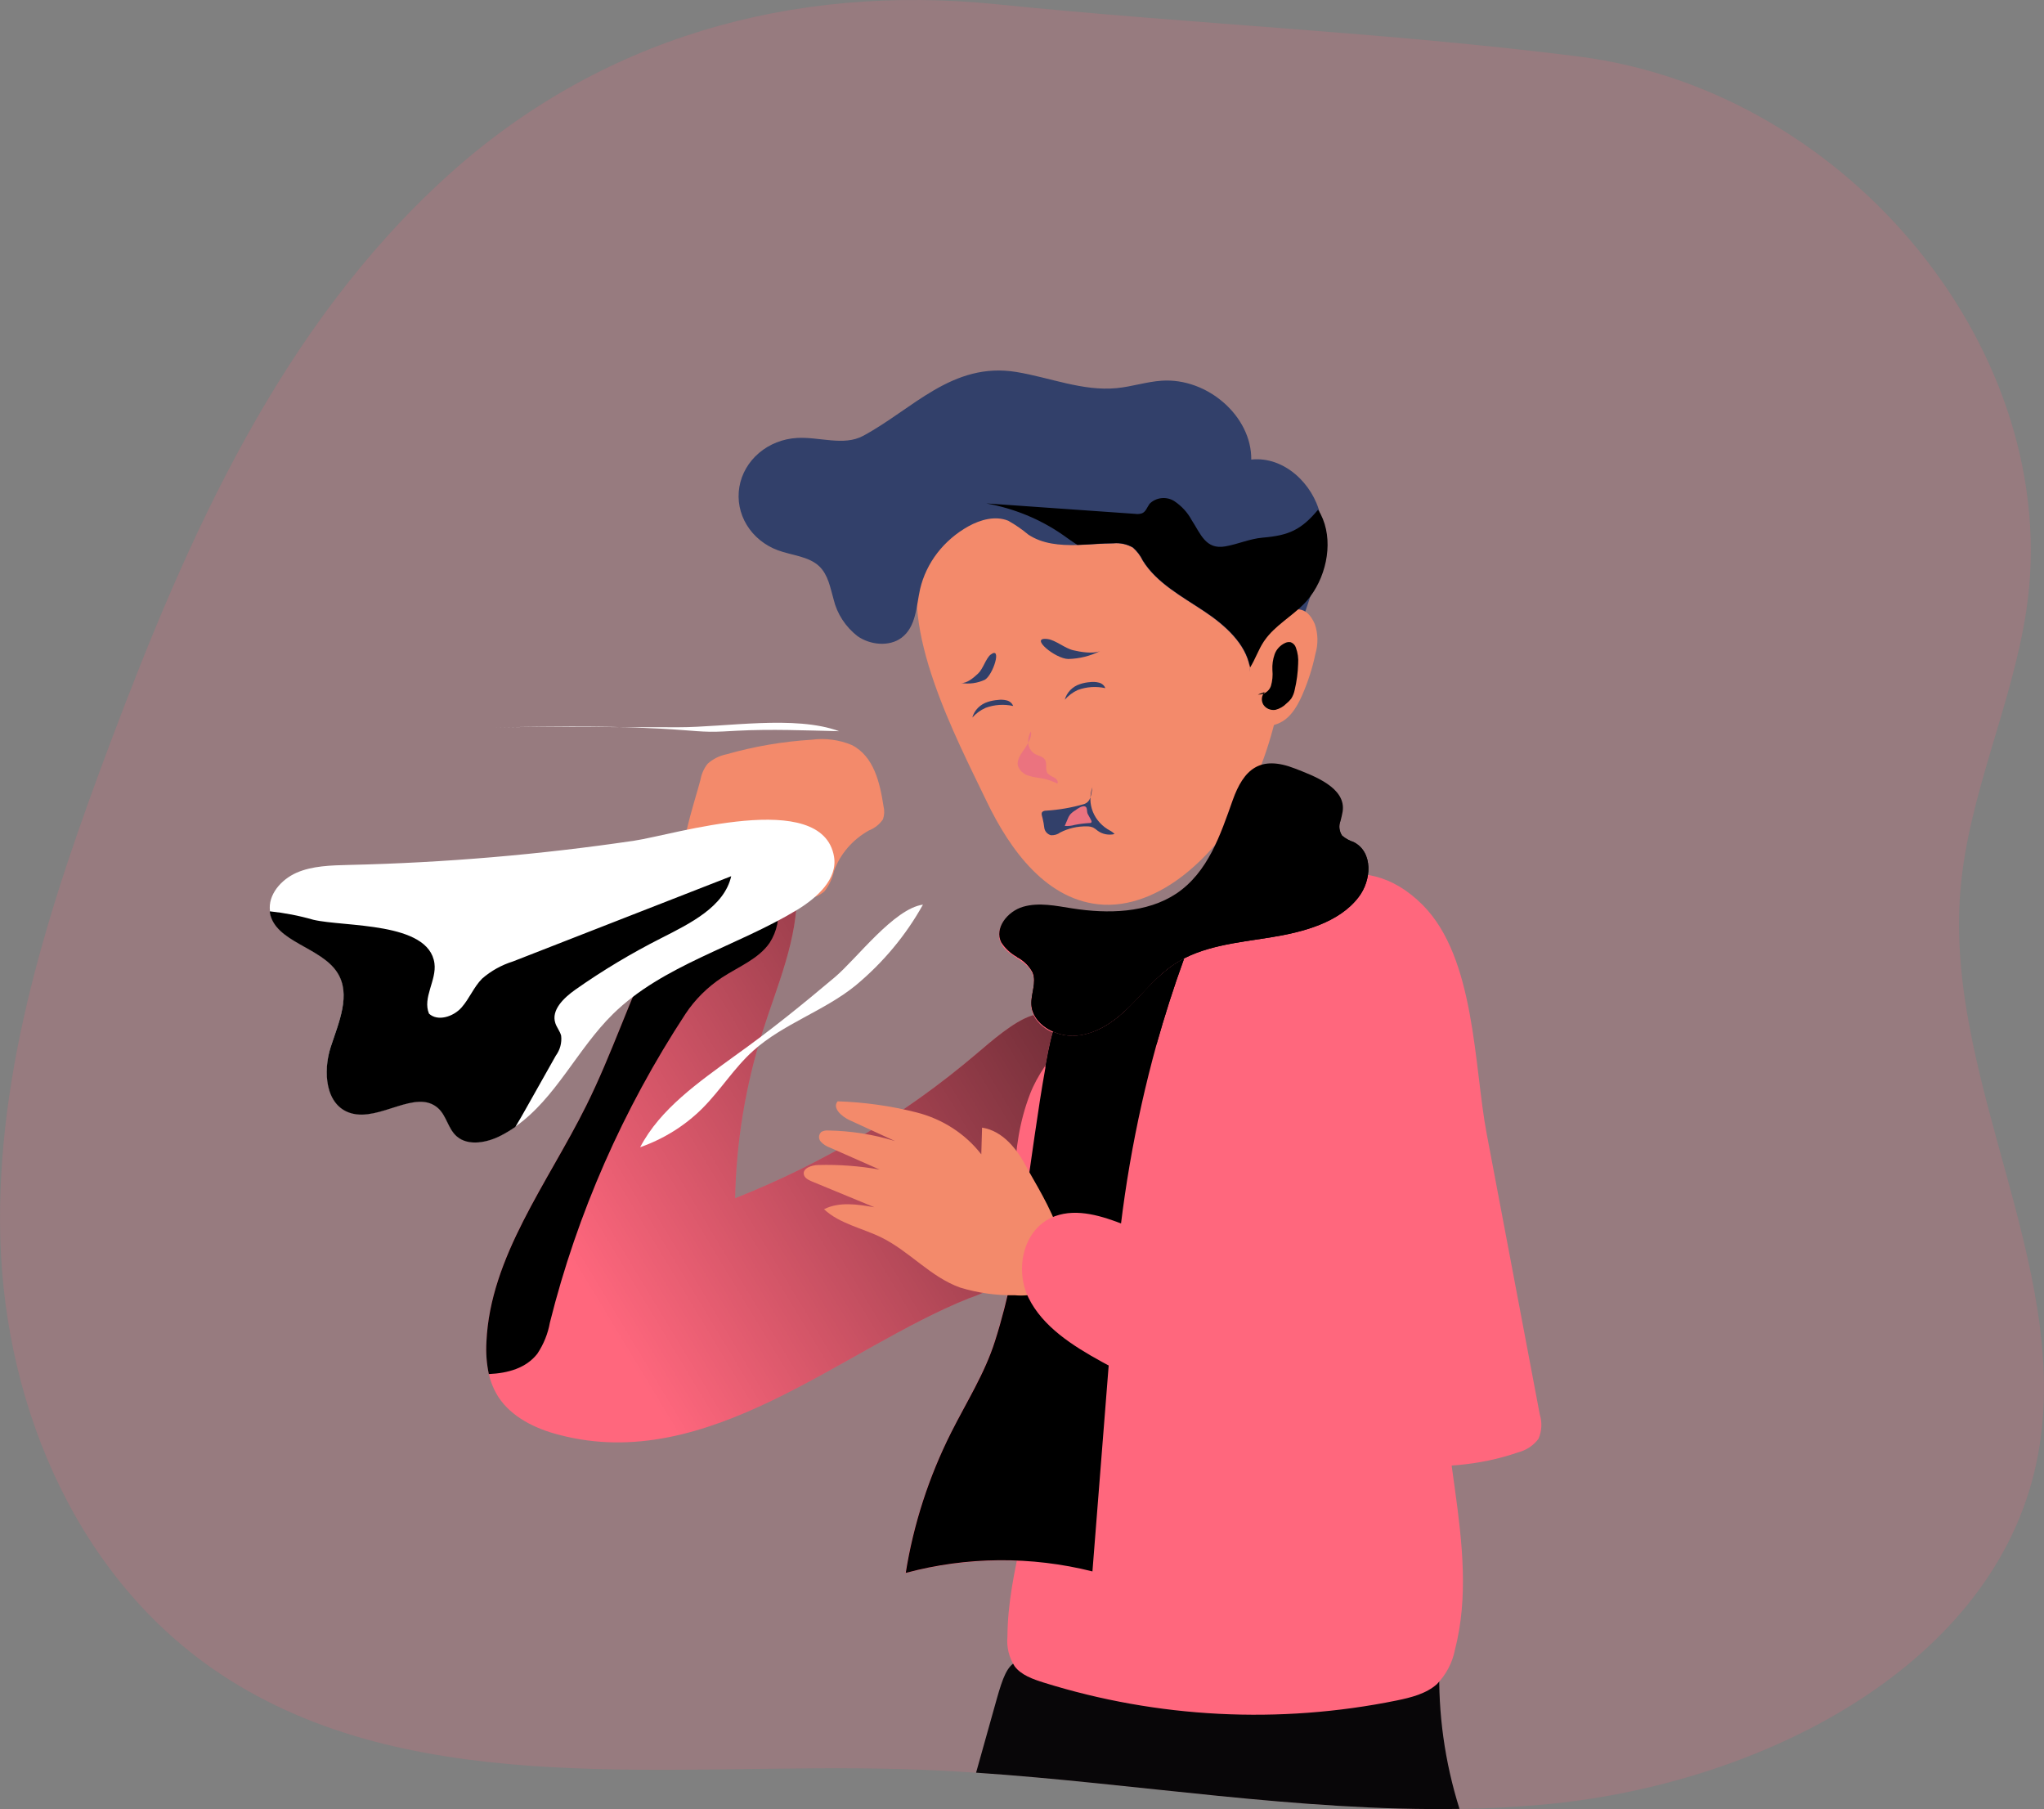 <svg width="304" height="269" viewBox="0 0 304 269" fill="none" xmlns="http://www.w3.org/2000/svg">
<rect x="0" y="0" width="304" height="269" fill="#808080" stroke="none"/>
<g clip-path="url(#clip0)">
<path opacity="0.18" d="M302.51 219.093C295.314 248.23 261.613 265.333 229.819 268.294C225.572 268.692 221.316 268.909 217.07 268.973C193.139 269.362 169.189 265.206 145.171 263.585C141.544 263.341 137.916 263.151 134.289 263.051C100.066 262.064 62.613 267.687 34.184 249.814C11.762 235.726 0.774 209.496 0.048 184.244C-0.677 158.991 7.439 134.301 16.396 110.47C27.916 79.822 41.642 48.693 66.588 26.103C89.078 5.758 117.661 -2.49 148.344 0.643C176.947 3.558 206.459 4.808 234.781 8.402C275.301 13.545 307.105 52.876 301.369 90.795C299.241 104.884 292.731 118.238 291.561 132.445C289.133 161.653 309.562 190.509 302.51 219.093Z" fill="#FF677D"/>
<path d="M217.07 268.964C193.139 269.353 169.189 265.197 145.171 263.577C146.196 259.955 147.218 256.312 148.237 252.648C150.065 246.156 150.81 246.147 157.775 247.406C170.265 249.653 183.01 250.401 195.702 249.633C197.356 249.533 214.023 248.402 214.081 247.451C213.862 254.724 214.87 261.985 217.07 268.964Z" fill="#080608"/>
<path d="M146.728 119.126C150.172 126.306 155.724 134.102 164.139 134.518C168.831 134.735 173.29 132.454 176.792 129.52C186.348 121.507 190.053 109.031 191.417 97.088C192.114 91.013 192.191 84.412 188.593 79.324C184.994 74.235 178.784 71.809 172.623 70.36C160.203 67.436 142.153 69.364 137.278 82.746C133.438 93.204 142.279 109.845 146.728 119.126Z" fill="#F38A6B"/>
<path d="M185.874 99.306C185.874 99.261 185.874 99.216 185.874 99.171V99.279C185.874 99.505 185.933 99.741 185.952 99.985C185.905 99.761 185.873 99.534 185.855 99.306H185.874Z" fill="#32406A"/>
<path d="M194.89 88.677C194.677 89.338 194.454 89.99 194.232 90.641C193.168 93.738 192.101 96.835 191.03 99.931C190.514 98.138 189.515 96.498 188.128 95.169C187.827 94.873 187.504 94.597 187.161 94.345C186.193 95.784 185.739 97.474 185.865 99.171C185.246 95.721 182.199 92.978 179.094 90.913C175.757 88.686 171.994 86.685 169.943 83.362C169.595 82.636 169.099 81.981 168.483 81.433C167.615 80.931 166.596 80.708 165.581 80.8C163.83 80.8 161.992 80.999 160.203 81.044C157.581 81.098 155.047 80.881 152.948 79.496C152.023 78.722 151.022 78.031 149.959 77.431C148.024 76.644 145.819 77.269 144.03 78.255C142.214 79.269 140.64 80.621 139.403 82.226C138.167 83.832 137.296 85.657 136.843 87.59C136.272 90.153 136.272 93.186 134.076 94.834C132.238 96.192 129.443 95.902 127.557 94.607C125.747 93.197 124.488 91.264 123.978 89.111C123.484 87.382 123.184 85.49 121.84 84.195C120.263 82.71 117.787 82.592 115.698 81.823C113.74 81.097 112.105 79.768 111.063 78.056C110.02 76.343 109.633 74.349 109.964 72.403C110.295 70.457 111.326 68.674 112.885 67.35C114.445 66.025 116.44 65.238 118.541 65.118C121.859 64.928 125.467 66.358 128.35 64.819C135.711 60.88 141.64 53.746 151.168 55.312C156.169 56.136 161.044 58.2 166.084 57.711C168.338 57.494 170.514 56.761 172.768 56.607C179.606 56.145 186.174 61.922 186.097 68.332C190.992 67.807 195.277 71.954 196.341 76.481C196.341 76.589 196.399 76.689 196.418 76.798C197.201 80.754 196.176 84.783 194.89 88.677Z" fill="#32406A"/>
<path d="M195.547 92.787C196.035 94.217 196.068 95.749 195.644 97.197C195.2 99.323 194.532 101.404 193.652 103.408C192.849 105.219 191.717 107.12 189.695 107.727C189.404 107.833 189.09 107.879 188.778 107.86C188.466 107.841 188.161 107.759 187.886 107.618C185.246 106.016 185.507 99.279 186.571 96.753C187.722 94.028 193.061 87.083 195.547 92.787Z" fill="#F38A6B"/>
<path d="M163.627 96.807C162.169 97.538 160.55 97.942 158.897 97.984C156.962 97.984 152.919 94.625 155.83 95.024C157.001 95.178 158.365 96.4 159.642 96.69C160.657 96.934 162.563 97.26 163.627 96.807Z" fill="#32406A"/>
<path d="M142.937 101.552C144.134 101.751 145.368 101.586 146.457 101.081C147.676 100.42 149.088 96.011 147.338 97.332C146.641 97.867 146.216 99.442 145.49 100.13C144.765 100.818 143.778 101.633 142.937 101.552Z" fill="#32406A"/>
<path d="M146.931 104.359C147.401 104.211 147.888 104.116 148.382 104.078C148.827 104.013 149.282 104.034 149.717 104.141C149.94 104.193 150.145 104.297 150.314 104.442C150.483 104.588 150.61 104.771 150.684 104.974C149.323 104.673 147.895 104.767 146.593 105.246C145.828 105.589 145.151 106.083 144.61 106.695C144.757 106.155 145.047 105.658 145.452 105.25C145.858 104.841 146.367 104.535 146.931 104.359Z" fill="#32406A"/>
<path d="M160.638 101.715C161.109 101.559 161.6 101.461 162.098 101.425C162.541 101.363 162.992 101.387 163.424 101.497C163.646 101.548 163.851 101.65 164.02 101.794C164.189 101.938 164.316 102.119 164.391 102.321C163.029 102.02 161.602 102.114 160.299 102.593C159.549 102.938 158.889 103.433 158.365 104.042C158.506 103.507 158.788 103.014 159.185 102.607C159.582 102.201 160.081 101.894 160.638 101.715Z" fill="#32406A"/>
<path d="M152.455 111.222C151.913 112.046 151.168 112.915 151.391 113.865C151.513 114.224 151.729 114.549 152.02 114.81C152.311 115.071 152.666 115.26 153.054 115.359C153.809 115.604 154.631 115.649 155.405 115.83C156.055 115.987 156.682 116.218 157.272 116.518C157.436 116.183 157.136 115.812 156.798 115.613C156.438 115.473 156.109 115.27 155.83 115.015C155.356 114.427 155.83 113.503 155.366 112.897C155.037 112.453 154.399 112.381 153.886 112.082C153.578 111.878 153.328 111.606 153.159 111.29C152.99 110.974 152.908 110.624 152.919 110.271C152.907 109.747 153.04 109.229 153.306 108.768C153.548 109.492 152.919 110.515 152.455 111.222Z" fill="#EB737F"/>
<path d="M161.189 119.57C159.365 120.094 157.483 120.419 155.579 120.538C155.391 120.532 155.207 120.587 155.057 120.692C154.795 120.919 154.979 121.317 155.057 121.643C155.174 122.124 155.261 122.61 155.318 123.101C155.353 123.349 155.462 123.583 155.633 123.775C155.804 123.968 156.03 124.111 156.285 124.187C156.791 124.221 157.291 124.075 157.688 123.78C158.903 123.153 160.276 122.84 161.663 122.874C161.979 122.867 162.294 122.925 162.582 123.046C162.811 123.176 163.025 123.328 163.221 123.499C163.572 123.765 163.986 123.95 164.427 124.039C164.869 124.129 165.327 124.121 165.765 124.015C165.583 123.814 165.363 123.645 165.116 123.517C163.94 122.895 163.032 121.908 162.55 120.726C162.068 119.544 162.042 118.242 162.476 117.044C162.282 118.076 162.302 119.226 161.189 119.57Z" fill="#32406A"/>
<path d="M159.951 120.475C159.642 120.65 159.367 120.874 159.139 121.136C158.982 121.351 158.858 121.586 158.771 121.833L158.355 122.811C158.851 122.849 159.35 122.796 159.825 122.657C160.561 122.51 161.308 122.416 162.06 122.376C162.157 122.376 162.273 122.376 162.321 122.277C162.34 122.24 162.35 122.2 162.35 122.159C162.35 122.118 162.34 122.078 162.321 122.041C162.166 121.679 161.934 121.353 161.77 121.009C161.605 120.665 161.77 119.995 161.334 119.896C160.899 119.796 160.251 120.24 159.951 120.475Z" fill="#EB737F"/>
<path d="M154.863 153.577C158.5 163.746 158.036 174.808 153.557 184.678C152.723 186.764 151.401 188.648 149.688 190.192C148.005 191.407 146.128 192.366 144.126 193.035C125.254 200.55 105.357 219.238 83.119 213.335C79.569 212.429 76.058 210.673 74.133 207.73C73.451 206.661 72.967 205.492 72.702 204.272C72.369 202.701 72.249 201.098 72.344 199.5C72.905 186.824 81.475 175.869 87.201 164.343C90.993 156.728 93.624 148.597 97.319 140.983C98.691 138.104 100.275 135.317 102.059 132.644C102.512 131.615 103.355 130.778 104.425 130.294C105.496 129.81 106.72 129.711 107.863 130.018C111.489 130.424 115.057 131.201 118.503 132.336C118.706 139.579 115.601 146.488 113.405 153.432C110.869 161.469 109.499 169.789 109.333 178.168C122.483 172.965 134.599 165.719 145.171 156.737C149.94 152.681 157.746 145.772 157.939 156.447C158.075 163.202 154.931 170.454 150.607 175.742C148.584 178.113 146.39 180.352 144.039 182.442L134.937 190.908C127.856 197.499 120.65 204.172 111.974 208.808C111.716 208.953 111.454 209.088 111.19 209.215" fill="#FF677D"/>
<path d="M154.863 153.577C158.5 163.746 158.036 174.808 153.557 184.678C152.723 186.764 151.401 188.648 149.688 190.192C148.005 191.407 146.128 192.366 144.126 193.035C125.254 200.55 105.357 219.238 83.119 213.335C79.569 212.429 76.058 210.673 74.133 207.73C73.451 206.661 72.967 205.492 72.702 204.272C72.369 202.701 72.249 201.098 72.344 199.5C72.905 186.824 81.475 175.869 87.201 164.343C90.993 156.728 93.624 148.597 97.319 140.983C98.691 138.104 100.275 135.317 102.059 132.644C102.512 131.615 103.355 130.778 104.425 130.294C105.496 129.81 106.72 129.711 107.863 130.018C111.489 130.424 115.057 131.201 118.503 132.336C118.706 139.579 115.601 146.488 113.405 153.432C110.869 161.469 109.499 169.789 109.333 178.168C122.483 172.965 134.599 165.719 145.171 156.737C149.94 152.681 157.746 145.772 157.939 156.447C158.075 163.202 154.931 170.454 150.607 175.742C148.584 178.113 146.39 180.352 144.039 182.442L134.937 190.908C127.856 197.499 120.65 204.172 111.974 208.808C111.716 208.953 111.454 209.088 111.19 209.215" fill="url(#paint0_linear)"/>
<path d="M154.515 214.186C153.857 224.01 149.891 233.508 149.833 243.349C149.686 244.884 150.058 246.424 150.897 247.75C151.865 249.054 153.596 249.669 155.211 250.176C172.138 255.469 190.276 256.392 207.716 252.847C209.873 252.404 212.117 251.842 213.713 250.412C215.099 248.971 216.028 247.196 216.393 245.287C218.404 237.528 217.486 229.397 216.393 221.475C212.901 195.538 207.967 169.789 201.612 144.333C201.061 142.115 200.452 139.806 198.885 138.058C196.321 135.179 191.707 134.545 187.838 135.523C176.695 138.339 157.349 151.929 153.209 162.631C146.922 178.938 155.627 197.581 154.515 214.186Z" fill="#FF677D"/>
<path d="M154.515 214.186C153.857 224.01 149.891 233.508 149.833 243.349C149.686 244.884 150.058 246.424 150.897 247.75C151.865 249.054 153.596 249.669 155.211 250.176C172.138 255.469 190.276 256.392 207.716 252.847C209.873 252.404 212.117 251.842 213.713 250.412C215.099 248.971 216.028 247.196 216.393 245.287C218.404 237.528 217.486 229.397 216.393 221.475C212.901 195.538 207.967 169.789 201.612 144.333C201.061 142.115 200.452 139.806 198.885 138.058C196.321 135.179 191.707 134.545 187.838 135.523C176.695 138.339 157.349 151.929 153.209 162.631C146.922 178.938 155.627 197.581 154.515 214.186Z" fill="url(#paint1_linear)"/>
<path d="M147.947 199.428C146.438 204.181 143.691 208.482 141.437 213.009C138.102 219.631 135.821 226.674 134.666 233.915C143.729 231.479 153.329 231.398 162.437 233.68L165.774 191.36C166.95 174.296 170.577 157.457 176.559 141.3C163.627 137.18 157.823 146.406 155.888 156.33C153.17 170.273 152.242 185.982 147.947 199.428Z" fill="#FF677D"/>
<path d="M176.559 141.3C176.405 141.707 176.26 142.124 176.115 142.531C174.548 146.832 173.213 151.06 172.013 155.288C168.752 167.106 166.676 179.182 165.813 191.36L162.476 233.652C153.369 231.364 143.768 231.442 134.705 233.879C135.861 226.638 138.142 219.595 141.476 212.973C143.73 208.491 146.477 204.181 147.986 199.391C152.048 186.716 153.093 171.948 155.502 158.648L155.937 156.339C156.13 155.343 156.362 154.347 156.643 153.378C159.071 144.686 164.913 137.597 176.559 141.3Z" fill="url(#paint2_linear)"/>
<path d="M183.282 119.144C181.464 124.269 179.606 129.855 174.915 133.006C170.572 135.922 164.749 136.039 159.438 135.215C157.001 134.826 154.467 134.31 152.116 134.962C149.766 135.614 147.802 138.176 148.866 140.268C149.833 142.178 152.735 142.766 153.538 144.749C154.138 146.243 153.267 147.891 153.345 149.485C153.499 152.409 157.011 154.41 160.116 154.111C163.221 153.813 165.919 151.848 168.028 149.711C170.137 147.574 172.062 145.184 174.625 143.482C178.717 140.766 183.93 140.304 188.854 139.525C193.777 138.746 199.049 137.334 201.99 133.567C203.924 131.041 204.176 126.822 201.235 125.346C200.603 125.133 200.022 124.807 199.523 124.386C198.691 123.481 199.407 122.041 199.591 120.828C200.152 117.261 195.315 115.513 192.481 114.409C187.383 112.408 184.907 114.481 183.282 119.144Z" fill="#FF677D"/>
<path d="M114.469 140.186C112.844 142.558 109.875 143.726 107.408 145.329C105.214 146.776 103.355 148.624 101.943 150.761C92.648 164.954 85.842 180.449 81.784 196.657C81.493 198.299 80.858 199.871 79.918 201.284C78.263 203.411 75.584 204.181 72.702 204.308C72.369 202.738 72.249 201.135 72.344 199.536C72.905 186.86 81.475 175.905 87.201 164.379C90.993 156.764 93.624 148.634 97.319 141.019C103.336 138.9 109.7 137.913 115.63 134.491C115.981 136.458 115.569 138.478 114.469 140.186Z" fill="url(#paint3_linear)"/>
<path d="M104.177 115.948C104.325 115.091 104.686 114.278 105.232 113.576C106.012 112.863 106.991 112.37 108.056 112.154C112.171 110.981 116.416 110.255 120.708 109.99C122.74 109.721 124.812 109.994 126.686 110.778C129.984 112.453 130.874 116.419 131.406 119.896C131.567 120.534 131.537 121.201 131.319 121.824C130.821 122.564 130.092 123.143 129.23 123.481C126.789 124.848 124.95 126.987 124.045 129.511C123.806 130.595 123.325 131.62 122.633 132.517C121.844 133.215 120.815 133.626 119.731 133.676C116.317 134.011 113.202 132.418 109.875 132.064C107.669 131.829 103.49 132.97 101.972 131.032C100.047 128.506 103.49 118.737 104.177 115.948Z" fill="#F38A6B"/>
<path d="M118.541 135.297C109.555 140.729 98.567 143.509 91.177 150.761C85.857 155.977 82.694 163.265 76.667 167.502C76.01 167.961 75.322 168.378 74.607 168.752C72.527 169.848 69.664 170.427 67.933 168.897C66.637 167.756 66.433 165.827 65.147 164.696C61.868 161.807 56.548 166.706 52.243 165.474C48.374 164.361 48.026 159.245 49.216 155.596C50.406 151.947 52.282 147.819 50.183 144.55C47.755 140.756 40.955 140.023 40.152 135.668C40.143 135.596 40.143 135.523 40.152 135.451C39.843 133.078 41.758 130.806 44.089 129.774C46.42 128.742 49.235 128.669 51.895 128.606C66.109 128.282 80.285 127.078 94.33 125.002C100.134 124.151 122.314 117.17 124.045 127.383C124.597 130.706 121.521 133.486 118.541 135.297Z" fill="white"/>
<path d="M108.752 130.281C107.717 134.808 102.697 137.28 98.364 139.48C93.907 141.732 89.636 144.293 85.586 147.14C83.845 148.371 81.939 150.191 82.597 152.138C82.81 152.789 83.293 153.342 83.458 153.994C83.582 155.041 83.301 156.095 82.665 156.963L78.225 164.841C77.722 165.746 77.199 166.651 76.648 167.557C75.991 168.015 75.303 168.432 74.588 168.806C72.508 169.902 69.645 170.481 67.913 168.951C66.617 167.81 66.414 165.882 65.128 164.75C61.849 161.862 56.528 166.76 52.224 165.529C48.355 164.415 48.007 159.299 49.196 155.651C50.386 152.002 52.263 147.873 50.164 144.604C47.736 140.811 40.936 140.077 40.133 135.722C40.123 135.65 40.123 135.577 40.133 135.505C42.321 135.732 44.48 136.15 46.585 136.755C51.228 137.859 63.783 137.017 64.615 143.246C64.954 145.763 62.816 148.344 63.802 150.716C65.108 151.929 67.439 151.169 68.639 149.811C69.838 148.453 70.448 146.777 71.705 145.51C73.021 144.362 74.584 143.491 76.29 142.957L108.752 130.281Z" fill="url(#paint4_linear)"/>
<path d="M152.706 173.587C151.304 170.916 149.185 168.154 146.061 167.665L145.945 171.64C143.595 168.6 140.206 166.402 136.34 165.411C132.503 164.438 128.56 163.882 124.587 163.754C123.736 164.723 125.148 166 126.347 166.552L133.119 169.666C129.914 168.678 126.568 168.147 123.194 168.091C122.834 168.057 122.472 168.13 122.159 168.299C121.956 168.486 121.833 168.736 121.815 169.002C121.798 169.268 121.886 169.53 122.062 169.739C122.434 170.146 122.91 170.458 123.446 170.644L130.826 173.904C127.827 173.37 124.775 173.143 121.724 173.225C120.757 173.225 119.373 173.687 119.547 174.61C119.644 175.162 120.254 175.461 120.795 175.688L130.052 179.508C127.547 179.065 124.8 178.657 122.556 179.798C124.848 181.962 128.272 182.605 131.145 184.026C135.295 186.091 138.371 189.839 142.753 191.433C145.405 192.246 148.184 192.638 150.975 192.592C152.127 192.7 153.291 192.593 154.399 192.275C162.805 189.287 154.921 177.743 152.706 173.587Z" fill="#F38A6B"/>
<path d="M187.084 103.272C187.509 103.291 187.929 103.178 188.279 102.95C188.629 102.723 188.889 102.393 189.018 102.014C189.247 101.233 189.323 100.42 189.241 99.614C189.199 98.829 189.31 98.044 189.57 97.296C189.7 96.924 189.909 96.581 190.185 96.287C190.461 95.993 190.798 95.754 191.175 95.585C191.424 95.47 191.707 95.438 191.978 95.495C192.159 95.567 192.321 95.675 192.451 95.813C192.582 95.951 192.678 96.114 192.733 96.291C193.019 97.064 193.134 97.884 193.071 98.7C193.032 100.004 192.86 101.301 192.558 102.575C192.471 103.038 192.294 103.483 192.036 103.888C191.819 104.164 191.569 104.416 191.291 104.639C190.86 105.075 190.307 105.388 189.695 105.545C189.344 105.601 188.983 105.556 188.659 105.416C188.336 105.275 188.066 105.045 187.886 104.757C187.716 104.462 187.646 104.126 187.684 103.793C187.722 103.461 187.867 103.146 188.099 102.892" fill="url(#paint5_linear)"/>
<path d="M229.006 210.302C229.379 211.494 229.314 212.769 228.822 213.923C228.084 214.929 226.986 215.654 225.727 215.97C214.245 219.944 201.37 217.536 189.821 213.742C180.809 210.786 172.125 207.02 163.888 202.497C159.525 200.098 155.076 197.264 152.967 192.963C150.859 188.662 152.203 182.551 156.914 180.83C160.251 179.617 163.965 180.83 167.283 182.125L186.474 189.368C187.538 183.501 184.114 177.851 181.851 172.292C177.362 161.273 177.74 149.204 185.342 139.534C191.959 131.105 202.58 125.509 211.604 134.572C219.439 142.45 219.207 158.476 221.103 168.526L229.006 210.302Z" fill="#FF677D"/>
<path d="M229.006 210.302C229.379 211.494 229.314 212.769 228.822 213.923C228.084 214.929 226.986 215.654 225.727 215.97C214.245 219.944 201.37 217.536 189.821 213.742C180.809 210.786 172.125 207.02 163.888 202.497C159.525 200.098 155.076 197.264 152.967 192.963C150.859 188.662 152.203 182.551 156.914 180.83C160.251 179.617 163.965 180.83 167.283 182.125L186.474 189.368C187.538 183.501 184.114 177.851 181.851 172.292C177.362 161.273 177.74 149.204 185.342 139.534C191.959 131.105 202.58 125.509 211.604 134.572C219.439 142.45 219.207 158.476 221.103 168.526L229.006 210.302Z" fill="url(#paint6_linear)"/>
<path d="M202.038 133.423C199.136 137.198 193.826 138.602 188.902 139.389C183.979 140.177 178.765 140.648 174.673 143.337C172.11 145.021 170.224 147.438 168.076 149.575C165.929 151.712 163.288 153.668 160.164 153.967C157.04 154.265 153.538 152.273 153.393 149.34C153.316 147.746 154.186 146.098 153.586 144.604C153.08 143.635 152.271 142.832 151.265 142.305C150.301 141.771 149.493 141.021 148.914 140.123C147.85 138.04 149.804 135.514 152.164 134.826C154.525 134.138 157.049 134.69 159.487 135.07C164.759 135.894 170.582 135.777 174.963 132.861C179.655 129.71 181.512 124.133 183.331 118.999C184.985 114.345 187.432 112.263 192.578 114.264C195.412 115.368 200.248 117.116 199.687 120.683C199.62 121.118 199.494 121.589 199.388 122.023C199.241 122.386 199.186 122.776 199.226 123.162C199.266 123.549 199.401 123.921 199.62 124.251C200.119 124.669 200.701 124.992 201.332 125.201C204.253 126.677 204.011 130.905 202.038 133.423Z" fill="url(#paint7_linear)"/>
<path d="M176.115 142.504C174.548 146.805 173.213 151.033 172.013 155.261C170.739 156.45 169.249 157.416 167.612 158.113C165.64 158.747 163.564 159.053 161.479 159.019C159.465 159.174 157.438 159.048 155.463 158.648L155.898 156.339C156.092 155.343 156.324 154.347 156.604 153.378C157.711 153.876 158.941 154.082 160.164 153.976C163.288 153.677 165.968 151.712 168.076 149.584C170.185 147.457 172.11 145.057 174.673 143.346C175.136 143.04 175.617 142.759 176.115 142.504Z" fill="url(#paint8_linear)"/>
<path d="M202.038 133.423C199.136 137.198 193.826 138.602 188.902 139.389C183.979 140.177 178.765 140.648 174.673 143.337C172.11 145.021 170.224 147.438 168.076 149.575C165.929 151.712 163.288 153.668 160.164 153.967C157.04 154.265 153.538 152.273 153.393 149.34C153.316 147.746 154.186 146.098 153.586 144.604C153.08 143.635 152.271 142.832 151.265 142.305C151.589 141.888 152 141.537 152.471 141.271C152.943 141.005 153.467 140.83 154.012 140.756C154.772 140.683 155.532 140.892 156.128 141.34C156.724 141.787 157.107 142.436 157.194 143.147C157.194 143.69 156.982 144.269 157.262 144.731C157.508 145.061 157.878 145.29 158.297 145.374C161.044 146.162 164.033 145.084 166.413 143.563C168.792 142.042 170.833 140.068 173.338 138.737C178.755 135.867 185.749 136.311 190.914 133.06C192.317 132.155 193.642 130.516 192.849 129.131C188.815 128.379 185.168 132.209 181.057 131.938C184.849 130.38 189.647 129.122 192.665 126.415C194.754 124.558 196.476 122.286 199.349 122.032C199.202 122.395 199.147 122.785 199.187 123.171C199.227 123.558 199.362 123.93 199.581 124.26C200.08 124.678 200.662 125.001 201.293 125.21C204.253 126.677 204.011 130.905 202.038 133.423Z" fill="url(#paint9_linear)"/>
<path d="M73.456 108.152C82.887 108.007 92.338 107.854 101.73 108.569C103.026 108.668 104.332 108.786 105.599 108.804C106.866 108.822 108.298 108.723 109.652 108.65C114.721 108.388 119.741 108.605 124.8 108.723C118.242 106.296 107.921 108.134 100.888 108.134C91.767 108.143 82.607 108.007 73.456 108.152Z" fill="white"/>
<path d="M109.275 157C103.916 160.911 98.199 164.859 95.21 170.581C98.724 169.343 101.888 167.367 104.458 164.804C107.176 162.088 109.168 158.801 112.032 156.23C116.462 152.237 122.614 150.309 127.257 146.524C131.349 143.125 134.743 139.053 137.268 134.509C132.954 135.107 127.421 142.54 124.181 145.284C119.373 149.34 114.44 153.333 109.275 157Z" fill="white"/>
<path d="M194.89 88.677C194.594 89.074 194.271 89.452 193.922 89.808C192.075 91.683 189.608 93.05 188.119 95.169C188.061 95.25 188.003 95.323 187.954 95.404C187.142 96.626 186.697 98.039 185.904 99.279C185.904 99.279 185.904 99.189 185.904 99.143C185.284 95.694 182.238 92.95 179.133 90.886C175.795 88.659 172.033 86.658 169.982 83.335C169.634 82.609 169.137 81.954 168.521 81.406C167.654 80.903 166.635 80.681 165.619 80.772C163.869 80.772 162.031 80.972 160.241 81.017C159.497 80.564 158.79 80.03 158.075 79.532C154.701 77.19 150.806 75.59 146.68 74.851L168.87 76.408C169.194 76.456 169.526 76.427 169.837 76.327C170.427 76.091 170.601 75.421 170.978 74.905C171.434 74.444 172.049 74.149 172.715 74.073C173.381 73.997 174.054 74.144 174.615 74.489C175.717 75.213 176.611 76.18 177.217 77.305C178.571 79.369 179.307 81.759 182.228 81.243C184.162 80.908 185.826 80.112 187.819 79.939C191.688 79.614 193.535 78.781 196.031 75.793C196.173 76.003 196.302 76.221 196.418 76.445C198.343 80.193 197.424 85.272 194.89 88.677Z" fill="url(#paint10_linear)"/>
</g>
<defs>
<linearGradient id="paint0_linear" x1="185.874" y1="129.239" x2="85.809" y2="189.67" gradientUnits="userSpaceOnUse">
<stop offset="0.01"/>
<stop offset="0.13" stop-opacity="0.69"/>
<stop offset="1" stop-opacity="0"/>
</linearGradient>
<linearGradient id="paint1_linear" x1="23779.8" y1="26670.3" x2="15715.2" y2="27516.1" gradientUnits="userSpaceOnUse">
<stop offset="0.01"/>
<stop offset="0.13" stop-opacity="0.69"/>
<stop offset="1" stop-opacity="0"/>
</linearGradient>
<linearGradient id="paint2_linear" x1="9911.53" y1="16716" x2="10705" y2="32177.3" gradientUnits="userSpaceOnUse">
<stop offset="0.01"/>
<stop offset="0.13" stop-opacity="0.69"/>
<stop offset="1" stop-opacity="0"/>
</linearGradient>
<linearGradient id="paint3_linear" x1="6561.29" y1="11295.4" x2="9078.95" y2="14681" gradientUnits="userSpaceOnUse">
<stop offset="0.01"/>
<stop offset="0.13" stop-opacity="0.69"/>
<stop offset="1" stop-opacity="0"/>
</linearGradient>
<linearGradient id="paint4_linear" x1="7447.68" y1="933.387" x2="8794.23" y2="8914.04" gradientUnits="userSpaceOnUse">
<stop offset="0.01"/>
<stop offset="0.13" stop-opacity="0.69"/>
<stop offset="1" stop-opacity="0"/>
</linearGradient>
<linearGradient id="paint5_linear" x1="1791.74" y1="1418.2" x2="1829.09" y2="1418.2" gradientUnits="userSpaceOnUse">
<stop offset="0.01"/>
<stop offset="0.13" stop-opacity="0.69"/>
<stop offset="1" stop-opacity="0"/>
</linearGradient>
<linearGradient id="paint6_linear" x1="28030.9" y1="18659.8" x2="19503.4" y2="18831.9" gradientUnits="userSpaceOnUse">
<stop offset="0.01"/>
<stop offset="0.13" stop-opacity="0.69"/>
<stop offset="1" stop-opacity="0"/>
</linearGradient>
<linearGradient id="paint7_linear" x1="13750.4" y1="5982.75" x2="14239.7" y2="7838.09" gradientUnits="userSpaceOnUse">
<stop offset="0.01"/>
<stop offset="0.13" stop-opacity="0.69"/>
<stop offset="1" stop-opacity="0"/>
</linearGradient>
<linearGradient id="paint8_linear" x1="4999.51" y1="3234.02" x2="5440.42" y2="3234.02" gradientUnits="userSpaceOnUse">
<stop offset="0.01"/>
<stop offset="0.13" stop-opacity="0.69"/>
<stop offset="1" stop-opacity="0"/>
</linearGradient>
<linearGradient id="paint9_linear" x1="12181" y1="5631.62" x2="15003.8" y2="5631.62" gradientUnits="userSpaceOnUse">
<stop offset="0.01"/>
<stop offset="0.13" stop-opacity="0.69"/>
<stop offset="1" stop-opacity="0"/>
</linearGradient>
<linearGradient id="paint10_linear" x1="11591" y1="2992.69" x2="14257.4" y2="2992.69" gradientUnits="userSpaceOnUse">
<stop offset="0.01"/>
<stop offset="0.13" stop-opacity="0.69"/>
<stop offset="1" stop-opacity="0"/>
</linearGradient>
<clipPath id="clip0">
<rect width="304" height="269" fill="white"/>
</clipPath>
</defs>
</svg>

